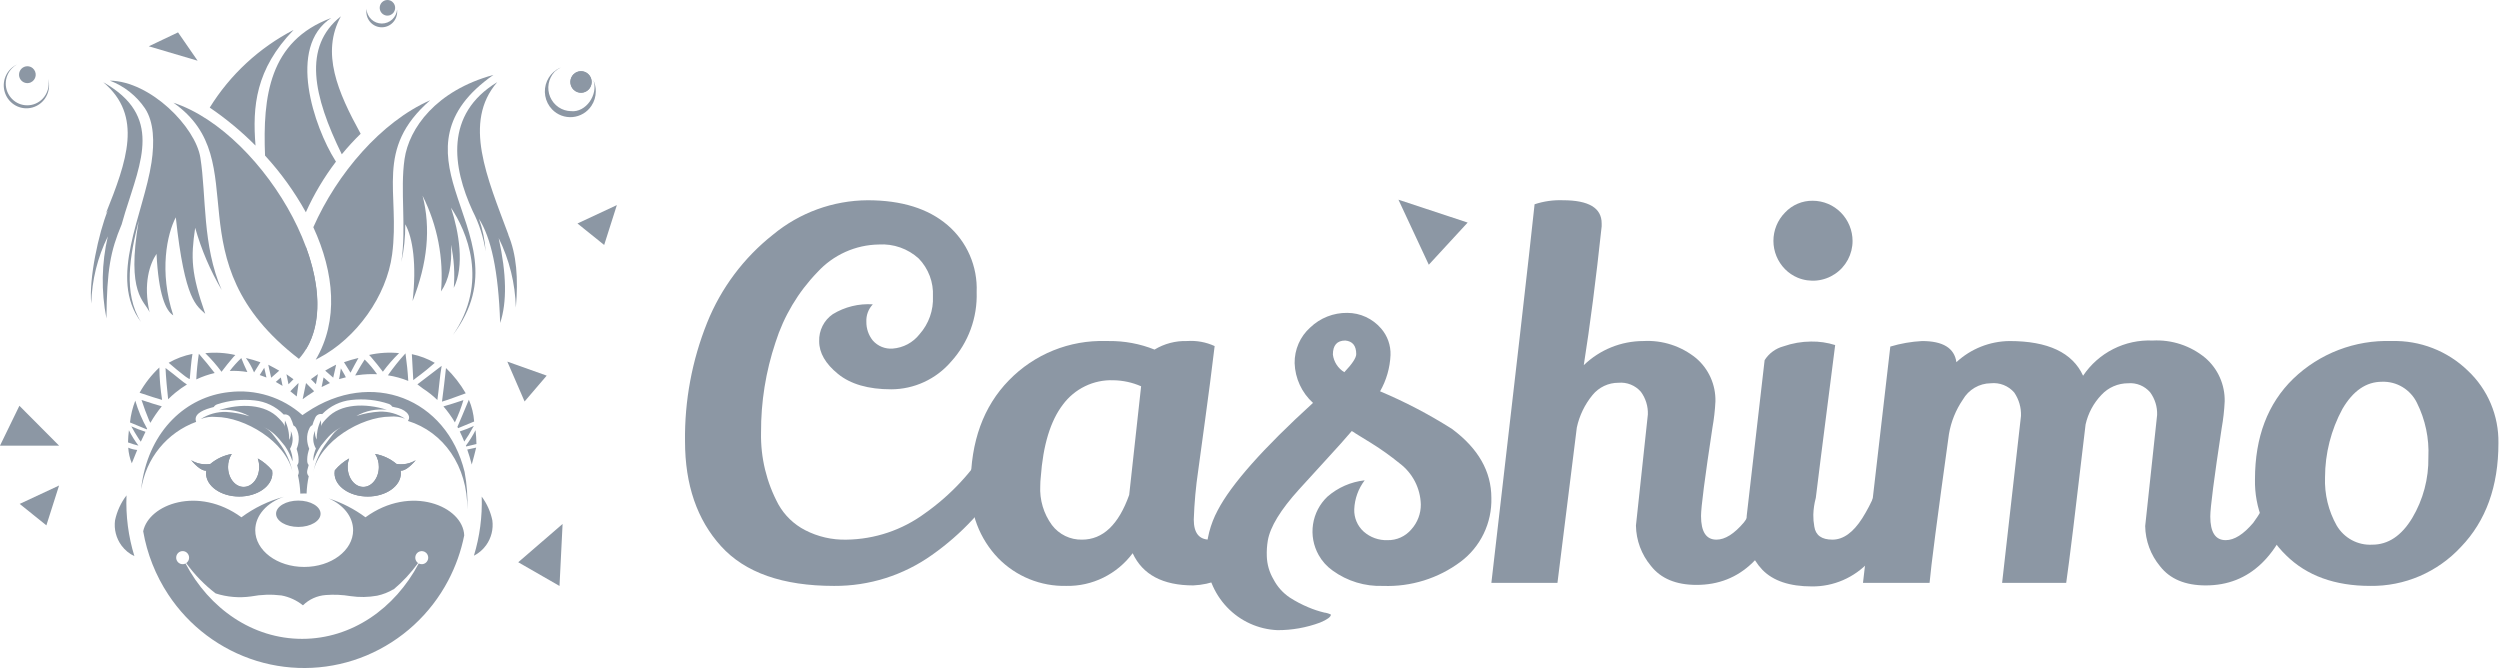 <svg width="247" height="66" viewBox="0 0 247 66" fill="none" xmlns="http://www.w3.org/2000/svg">
<path d="M47.593 49.063C48.11 49.76 48.469 50.561 48.644 51.411C48.759 52.276 48.54 53.153 48.032 53.863C47.718 54.302 47.303 54.659 46.822 54.904C47.398 53.013 47.659 51.039 47.593 49.063Z" fill="#8C97A4"/>
<path d="M12.499 48.943C11.943 49.671 11.556 50.514 11.366 51.411C11.249 52.292 11.478 53.184 12.005 53.9C12.337 54.349 12.774 54.71 13.279 54.948C12.681 53.005 12.417 50.974 12.499 48.943Z" fill="#8C97A4"/>
<path fill-rule="evenodd" clip-rule="evenodd" d="M30.284 40.742C36.71 36.419 44.125 39.363 45.902 46.619C46.131 47.844 46.221 49.091 46.171 50.336C46.21 46.044 43.816 42.67 40.301 41.588C40.723 41.013 39.947 40.37 39.011 40.241C38.923 40.217 38.834 40.194 38.746 40.175C38.67 40.047 38.55 39.95 38.408 39.905L38.409 39.904C37.215 39.505 35.949 39.374 34.699 39.518C33.624 39.632 32.622 40.114 31.864 40.884L31.836 40.914C31.697 40.883 31.551 40.902 31.425 40.968C31.298 41.035 31.198 41.144 31.143 41.276C31.029 41.509 30.936 41.751 30.866 42.001C30.74 42.062 30.639 42.165 30.58 42.291C30.403 42.639 30.321 43.027 30.342 43.416C30.359 43.732 30.429 44.043 30.55 44.335C30.525 44.407 30.502 44.484 30.481 44.567L30.474 44.596C30.371 44.938 30.332 45.296 30.36 45.652C30.378 45.761 30.425 45.863 30.496 45.947C30.451 46.102 30.41 46.258 30.373 46.417C30.367 46.444 30.361 46.472 30.355 46.499L30.354 46.501C30.333 46.598 30.335 46.699 30.361 46.795C30.387 46.891 30.436 46.979 30.503 47.052C30.383 47.614 30.312 48.185 30.291 48.76C30.212 48.757 30.133 48.755 30.054 48.755C29.925 48.755 29.797 48.759 29.671 48.767C29.65 48.158 29.572 47.552 29.438 46.958C29.511 46.826 29.535 46.673 29.504 46.526C29.462 46.337 29.414 46.15 29.36 45.966C29.429 45.884 29.474 45.786 29.493 45.681C29.523 45.315 29.483 44.947 29.376 44.595C29.353 44.503 29.329 44.424 29.306 44.356C29.427 44.065 29.498 43.755 29.514 43.44C29.537 43.045 29.451 42.652 29.267 42.303C29.207 42.187 29.111 42.095 28.993 42.04C28.923 41.785 28.828 41.537 28.711 41.299C28.666 41.197 28.594 41.109 28.502 41.046C28.411 40.983 28.304 40.947 28.193 40.942C28.139 40.94 28.084 40.944 28.031 40.956L27.999 40.923C27.243 40.155 26.243 39.674 25.172 39.562L25.17 39.562C23.918 39.418 22.651 39.55 21.456 39.949C21.314 39.995 21.194 40.09 21.117 40.217C21.029 40.237 20.941 40.259 20.852 40.284C19.761 40.59 19.136 41.026 19.381 41.679L19.382 41.679C17.963 42.199 16.711 43.091 15.756 44.262C14.802 45.433 14.18 46.839 13.957 48.333C13.964 48.242 13.972 48.151 13.981 48.059C13.992 47.949 14.003 47.838 14.017 47.728L14.018 47.73C14.827 42.515 18.386 39.196 22.622 38.741C23.924 38.582 25.244 38.702 26.496 39.094C27.748 39.486 28.902 40.14 29.881 41.014C29.882 41.014 30.233 40.776 30.284 40.742ZM28.057 49.078C26.383 49.649 25.219 50.915 25.219 52.385C25.219 54.39 27.383 56.014 30.054 56.014C32.723 56.014 34.888 54.39 34.888 52.385C34.888 51.042 33.917 49.87 32.473 49.242C33.779 49.662 35.007 50.292 36.11 51.108C40.596 47.831 45.755 50.021 45.865 52.896C45.554 54.454 45.02 55.959 44.278 57.364C42.529 60.687 39.681 63.3 36.219 64.757C32.774 66.203 28.93 66.394 25.357 65.296C21.773 64.19 18.685 61.871 16.623 58.738C15.376 56.847 14.533 54.72 14.147 52.489C14.699 49.824 19.58 47.988 23.852 51.108C25.113 50.174 26.54 49.485 28.057 49.078ZM20.377 46.507C20.365 46.59 20.358 46.673 20.358 46.757C20.358 48.027 21.825 49.057 23.634 49.057C25.444 49.057 26.91 48.027 26.91 46.757C26.91 46.664 26.902 46.571 26.887 46.479C26.491 46 26.009 45.6 25.466 45.298C25.562 45.565 25.61 45.847 25.609 46.131C25.609 47.222 24.92 48.107 24.07 48.107C23.22 48.107 22.531 47.222 22.531 46.131C22.526 45.678 22.653 45.233 22.898 44.851C22.121 44.986 21.393 45.325 20.79 45.834C20.131 45.947 19.454 45.816 18.884 45.467C19.488 46.167 19.986 46.514 20.377 46.507ZM39.587 46.507C39.599 46.59 39.606 46.673 39.606 46.757C39.606 48.028 38.139 49.057 36.33 49.057C34.52 49.057 33.053 48.027 33.053 46.757C33.053 46.662 33.062 46.567 33.078 46.473C33.473 45.996 33.954 45.598 34.495 45.297C34.399 45.565 34.351 45.847 34.352 46.131C34.352 47.222 35.041 48.107 35.891 48.107C36.741 48.107 37.43 47.222 37.43 46.131C37.435 45.678 37.307 45.233 37.063 44.851C37.84 44.986 38.566 45.325 39.169 45.834C39.828 45.947 40.507 45.817 41.078 45.467C40.475 46.166 39.978 46.512 39.587 46.507ZM41.371 55.668C39.017 60.133 34.738 63.119 29.849 63.119C24.962 63.119 20.685 60.135 18.33 55.673C18.317 55.68 18.303 55.686 18.29 55.692C18.153 55.749 18.001 55.757 17.86 55.713C17.718 55.669 17.596 55.578 17.515 55.454C17.432 55.329 17.395 55.18 17.41 55.032C17.424 54.883 17.489 54.744 17.594 54.638C17.705 54.525 17.855 54.457 18.014 54.449C18.172 54.441 18.328 54.493 18.45 54.595C18.528 54.66 18.589 54.742 18.63 54.834C18.67 54.926 18.689 55.027 18.683 55.128C18.678 55.228 18.65 55.327 18.6 55.414C18.55 55.502 18.481 55.577 18.398 55.634C19.214 56.769 20.193 57.779 21.303 58.629C22.435 58.992 23.635 59.093 24.812 58.926C25.802 58.74 26.814 58.708 27.813 58.831C28.588 58.978 29.316 59.313 29.932 59.807C30.54 59.209 31.342 58.848 32.193 58.789C33.007 58.726 33.826 58.763 34.631 58.897C35.506 59.026 36.397 59.011 37.267 58.854C37.837 58.731 38.383 58.516 38.883 58.217L38.868 58.251C39.787 57.482 40.606 56.601 41.305 55.627C41.186 55.544 41.099 55.423 41.057 55.283C41.011 55.13 41.023 54.964 41.091 54.819C41.158 54.674 41.277 54.56 41.424 54.498C41.536 54.451 41.659 54.437 41.778 54.458C41.898 54.479 42.009 54.534 42.098 54.616C42.215 54.725 42.289 54.873 42.305 55.032C42.32 55.192 42.277 55.351 42.182 55.48C42.092 55.604 41.961 55.691 41.812 55.726C41.663 55.76 41.506 55.74 41.371 55.668ZM29.474 49.457C30.689 49.457 31.673 50.04 31.673 50.759C31.673 51.478 30.689 52.061 29.474 52.061C28.26 52.061 27.275 51.478 27.275 50.759C27.275 50.04 28.26 49.457 29.474 49.457Z" fill="#8C97A4"/>
<path fill-rule="evenodd" clip-rule="evenodd" d="M33.762 15.232L33.77 15.244C34.354 14.534 34.976 13.857 35.633 13.215C33.36 9.076 31.697 5.216 33.681 1.611C29.882 4.625 30.956 9.498 33.762 15.232ZM30.218 20.971C29.101 18.951 27.747 17.071 26.186 15.371C25.959 9.537 26.582 4.058 32.725 1.776C28.317 4.655 31.057 12.572 33.115 15.844L33.193 15.97C32.014 17.518 31.016 19.196 30.218 20.971ZM20.722 10.63C22.741 7.372 25.604 4.721 29.008 2.957C25.244 6.851 24.936 10.515 25.245 14.384C23.861 12.991 22.346 11.734 20.722 10.63Z" fill="#8C97A4"/>
<path fill-rule="evenodd" clip-rule="evenodd" d="M30.252 34.468C28.729 31.851 28.903 28.142 30.209 24.356C31.6 28.106 31.846 31.82 30.252 34.468ZM30.957 22.45C33.296 17.147 37.667 12.031 42.501 9.906C36.944 14.743 39.559 19.005 38.741 25.143C38.196 29.275 35.2 33.41 31.549 35.344C31.427 35.408 31.307 35.474 31.189 35.541C33.468 31.695 33.039 26.961 30.957 22.45Z" fill="#8C97A4"/>
<path fill-rule="evenodd" clip-rule="evenodd" d="M39.655 25.876C40.16 22.383 39.522 18.787 39.97 15.708C40.41 12.683 43.068 8.952 48.748 7.402C43.495 11.073 43.767 14.92 44.953 18.739C46.379 23.331 48.785 27.72 44.735 33.118C48.355 27.858 46.068 22.773 44.556 20.516C45.354 22.932 45.904 26.304 44.833 28.44C44.95 27.013 44.857 25.577 44.556 24.177C44.684 26.111 44.356 27.65 43.573 28.794C43.852 25.535 43.222 22.263 41.751 19.342C42.575 22.522 42.246 25.989 40.764 29.744C41.173 26.205 40.792 23.471 40.039 22.158C40.05 23.408 39.921 24.655 39.655 25.876Z" fill="#8C97A4"/>
<path fill-rule="evenodd" clip-rule="evenodd" d="M46.7 20.851C47.339 22.102 47.773 23.447 47.983 24.836C47.909 23.737 47.687 22.653 47.321 21.613C48.506 23.47 49.245 26.715 49.416 31.909C50.099 29.862 50.051 27.066 49.27 23.521C50.325 25.663 50.904 28.008 50.967 30.395C51.216 27.489 51.041 25.144 50.198 23.144L50.255 23.255C48.13 17.526 45.7 12.087 49.126 8.117C43.898 11.285 44.715 16.53 46.7 20.851Z" fill="#8C97A4"/>
<path fill-rule="evenodd" clip-rule="evenodd" d="M29.534 35.457C35.338 28.93 26.24 13.13 17.131 10.149C25.419 15.949 16.786 25.656 29.534 35.457Z" fill="#8C97A4"/>
<path fill-rule="evenodd" clip-rule="evenodd" d="M21.904 28.652C19.978 24.254 20.394 19.379 19.798 15.584C19.324 12.562 14.885 8.032 10.852 7.966C12.262 8.5 13.473 9.455 14.321 10.702C15.212 12.048 15.27 14.042 14.969 16.048C14.201 21.177 10.654 27.474 13.932 31.809C12.139 28.965 12.843 25.228 13.708 21.805C12.453 29.076 14.294 29.702 14.777 30.852C14.128 28.023 14.803 26.058 15.465 25.081C15.663 29.085 16.366 30.7 17.119 31.158C15.689 26.816 16.518 23.084 17.369 21.472C18.26 29.81 19.447 30.192 20.279 31.003C18.877 26.977 18.845 25.498 19.283 22.505C19.891 24.658 20.771 26.723 21.904 28.652Z" fill="#8C97A4"/>
<path fill-rule="evenodd" clip-rule="evenodd" d="M8.803 31.35L8.792 31.401L8.803 31.348V31.35ZM10.446 21.119C12.523 15.934 14.161 11.45 10.201 8.123C16.093 11.442 13.937 15.917 12.367 20.982C12.234 21.413 12.104 21.849 11.985 22.288L12.004 22.206C10.916 24.816 10.563 26.607 10.516 31.458C9.985 28.776 10.033 26.012 10.656 23.35C9.637 25.421 9.077 27.687 9.016 29.994C8.767 27.58 9.742 23.022 10.656 20.778C10.586 20.889 10.515 21.003 10.446 21.119Z" fill="#8C97A4"/>
<path fill-rule="evenodd" clip-rule="evenodd" d="M16.664 35.843C17.394 35.424 18.188 35.128 19.014 34.967C18.893 35.634 18.806 36.844 18.747 37.444C18.716 37.432 18.685 37.422 18.653 37.416C18.457 37.302 18.271 37.172 18.098 37.026C17.732 36.746 17.254 36.352 16.664 35.843ZM46.609 45.897C46.827 45.166 46.906 44.742 47.045 44.224C46.707 44.291 46.461 44.355 46.164 44.415C46.331 44.894 46.479 45.388 46.609 45.897ZM47.073 43.869C47.066 43.412 47.035 42.955 46.982 42.501C46.71 43.04 46.391 43.554 46.028 44.035L46.056 44.111C46.462 44.025 46.871 43.913 47.073 43.869ZM46.824 42.077C46.37 42.29 45.902 42.474 45.424 42.628C45.583 42.951 45.731 43.285 45.869 43.628C46.186 43.181 46.472 42.712 46.727 42.227C46.752 42.172 46.785 42.122 46.824 42.077ZM45.26 42.302L46.846 41.646C46.793 40.904 46.617 40.177 46.324 39.493C45.76 40.827 45.4 41.73 45.192 42.173L45.221 42.228L45.26 42.302ZM45.786 39.53C44.974 39.803 44.315 40.01 43.811 40.151C44.235 40.643 44.614 41.172 44.943 41.731C45.282 41.021 45.564 40.285 45.786 39.53ZM46.015 38.858C45.484 37.939 44.828 37.099 44.064 36.362C43.887 38.073 43.887 37.856 43.668 39.681C44.374 39.481 45.288 39.106 46.015 38.858ZM43.636 36.143C42.391 37.096 42.028 37.382 41.239 37.974C41.427 38.108 41.612 38.248 41.792 38.392C42.302 38.72 42.777 39.098 43.212 39.52C43.374 38.415 43.446 37.185 43.636 36.143ZM42.956 35.85C42.252 35.445 41.487 35.155 40.691 34.99C40.721 35.625 40.795 36.852 40.833 37.557C41.208 37.236 41.691 36.966 42.956 35.85ZM40.062 34.912C40.203 35.969 40.281 36.681 40.336 37.635C39.69 37.374 39.016 37.188 38.327 37.08C38.856 36.319 39.435 35.595 40.062 34.912ZM39.431 34.889C38.439 34.79 37.437 34.851 36.464 35.07C36.585 35.186 36.697 35.31 36.8 35.442C37.08 35.764 37.425 36.193 37.809 36.701L37.809 36.701L37.827 36.727C38.312 36.073 38.848 35.458 39.431 34.889ZM35.089 37.094C35.182 37.081 35.275 37.071 35.368 37.061C35.993 36.972 36.626 36.943 37.257 36.972C36.892 36.452 36.481 35.966 36.029 35.52C35.798 35.873 35.477 36.398 35.338 36.659L35.337 36.661L35.338 36.662C35.271 36.787 35.181 36.937 35.089 37.094ZM35.418 35.366C35.22 35.737 34.895 36.285 34.632 36.822C34.569 36.718 34.37 36.389 33.986 35.786C34.456 35.62 34.933 35.479 35.418 35.366ZM33.676 36.393C33.963 36.85 34.17 37.277 34.17 37.277C33.879 37.349 33.664 37.407 33.498 37.459C33.586 37.097 33.625 36.632 33.676 36.393ZM32.921 37.314C33.094 36.609 33.207 36.03 33.207 36.03C32.764 36.253 32.395 36.464 32.127 36.617L32.921 37.314ZM31.968 37.288L32.601 37.843L31.774 38.241L31.968 37.288ZM31.212 37.961L31.414 36.966L30.718 37.461L31.212 37.961ZM19.646 34.95C19.519 35.791 19.434 36.638 19.392 37.487C19.974 37.211 20.583 36.999 21.21 36.854C20.775 36.281 20.151 35.515 19.646 34.95ZM20.283 34.895C21.276 34.791 22.278 34.852 23.251 35.076C23.13 35.193 23.018 35.317 22.915 35.448C22.636 35.771 22.29 36.2 21.906 36.707L21.907 36.708L21.893 36.726L21.883 36.727C21.399 36.075 20.864 35.462 20.283 34.895ZM22.699 36.65C23.044 36.196 23.426 35.77 23.841 35.377C23.979 35.76 24.223 36.294 24.439 36.756C23.864 36.659 23.281 36.624 22.699 36.65ZM16.354 36.356C17.567 37.27 18.068 37.754 18.47 37.986C18.076 38.228 17.698 38.496 17.339 38.789C17.085 38.996 16.843 39.216 16.612 39.448C16.518 38.618 16.388 37.205 16.354 36.356ZM13.791 38.803C14.312 37.877 14.97 37.036 15.744 36.308C15.757 37.381 15.848 38.452 16.015 39.512C15.755 39.438 15.468 39.352 15.152 39.251C14.73 39.117 14.276 38.968 13.791 38.803ZM24.297 35.371C24.621 35.812 24.891 36.29 25.101 36.795C25.181 36.664 25.378 36.342 25.728 35.791C25.259 35.625 24.781 35.485 24.297 35.371ZM13.982 39.515C14.809 39.792 15.476 40.002 15.984 40.143C15.565 40.656 15.189 41.202 14.858 41.776C14.77 41.624 14.696 41.465 14.637 41.299C14.449 40.859 14.23 40.265 13.982 39.515ZM14.5 42.422L12.843 41.737C12.921 41 13.097 40.276 13.365 39.585C13.648 40.55 14.04 41.481 14.535 42.357L14.5 42.422ZM12.975 42.122C13.431 42.331 13.899 42.511 14.377 42.661C14.215 42.981 14.06 43.306 13.911 43.639C13.801 43.497 13.699 43.349 13.607 43.195C13.432 42.924 13.222 42.575 12.993 42.157C12.987 42.145 12.981 42.133 12.975 42.122ZM26.108 36.335C25.905 36.656 25.75 36.907 25.66 37.054C25.881 37.126 26.104 37.207 26.326 37.298C26.23 36.904 26.155 36.559 26.108 36.335ZM12.647 43.711C12.658 43.309 12.688 42.907 12.735 42.508C13.004 43.042 13.32 43.551 13.68 44.029C13.33 43.941 12.985 43.835 12.647 43.711ZM13.022 45.775C12.822 45.282 12.703 44.761 12.67 44.23C12.952 44.352 13.251 44.428 13.556 44.456C13.375 44.889 13.198 45.33 13.022 45.775ZM26.793 37.32C26.62 36.615 26.507 36.036 26.507 36.036C26.95 36.259 27.319 36.47 27.587 36.623L26.793 37.32ZM27.747 37.296L27.247 37.734C27.471 37.854 27.693 37.984 27.916 38.125L27.747 37.296ZM28.503 37.968L28.301 36.973L28.997 37.468L28.503 37.968ZM29.492 37.918L29.478 37.85L28.681 38.657C28.894 38.818 29.106 38.989 29.317 39.17L29.492 37.918ZM29.901 39.441L30.236 37.843C30.768 38.382 31.034 38.651 31.034 38.651L30.906 38.754C30.572 38.963 30.237 39.192 29.901 39.441Z" fill="#8C97A4"/>
<path fill-rule="evenodd" clip-rule="evenodd" d="M55.41 6.667C55.27 6.724 55.135 6.793 55.008 6.874C54.583 7.146 54.248 7.538 54.047 8C53.844 8.464 53.783 8.978 53.871 9.476C53.959 9.975 54.192 10.436 54.541 10.802C54.8 11.074 55.118 11.284 55.469 11.416C55.821 11.548 56.198 11.599 56.572 11.566C56.946 11.532 57.307 11.415 57.63 11.222C57.952 11.03 58.227 10.767 58.434 10.453C58.715 10.032 58.864 9.537 58.864 9.03C58.87 8.651 58.79 8.276 58.632 7.931C59.121 9.368 57.875 11.124 56.437 10.982C55.993 10.978 55.559 10.844 55.191 10.595C54.821 10.346 54.531 9.993 54.357 9.582C54.182 9.169 54.13 8.714 54.208 8.272C54.285 7.831 54.488 7.421 54.792 7.092C54.975 6.919 55.184 6.776 55.41 6.667ZM57.404 7.034C57.666 7.034 57.917 7.133 58.11 7.31C58.304 7.488 58.425 7.732 58.451 7.995C58.476 8.257 58.404 8.52 58.249 8.732C58.095 8.944 57.867 9.09 57.61 9.142C57.354 9.194 57.087 9.147 56.863 9.011C56.639 8.875 56.473 8.659 56.398 8.407C56.322 8.154 56.342 7.882 56.453 7.643C56.564 7.405 56.76 7.217 57.002 7.115C57.129 7.061 57.266 7.034 57.404 7.034Z" fill="#8C97A4"/>
<path fill-rule="evenodd" clip-rule="evenodd" d="M36.225 0.771C36.203 0.881 36.193 0.993 36.195 1.105C36.188 1.311 36.223 1.517 36.296 1.709C36.37 1.902 36.481 2.078 36.623 2.228C36.765 2.376 36.935 2.494 37.124 2.575C37.312 2.655 37.514 2.697 37.718 2.697C37.923 2.697 38.125 2.655 38.313 2.575C38.501 2.494 38.671 2.376 38.813 2.228C38.956 2.078 39.067 1.902 39.141 1.709C39.214 1.517 39.249 1.311 39.242 1.105C39.243 1.05 39.241 0.994 39.236 0.939C39.2 1.311 39.03 1.658 38.758 1.914C38.478 2.178 38.108 2.325 37.724 2.325C37.339 2.325 36.969 2.178 36.69 1.914C36.408 1.649 36.236 1.287 36.208 0.901C36.212 0.857 36.218 0.814 36.225 0.771ZM38.278 0C38.455 0 38.626 0.062 38.762 0.175C38.864 0.26 38.943 0.37 38.991 0.494C39.038 0.618 39.053 0.753 39.034 0.884C39.014 1.016 38.962 1.14 38.881 1.245C38.799 1.35 38.693 1.433 38.57 1.485C38.407 1.554 38.226 1.563 38.057 1.511C37.888 1.458 37.742 1.349 37.644 1.201C37.546 1.052 37.502 0.874 37.519 0.697C37.537 0.519 37.614 0.353 37.739 0.226C37.81 0.155 37.894 0.098 37.986 0.059C38.079 0.02 38.178 0 38.278 0Z" fill="#8C97A4"/>
<path fill-rule="evenodd" clip-rule="evenodd" d="M1.683 6.369C1.526 6.442 1.378 6.532 1.241 6.639C0.829 6.962 0.541 7.418 0.427 7.93C0.311 8.443 0.375 8.98 0.609 9.451C0.84 9.919 1.228 10.293 1.705 10.507C2.179 10.72 2.714 10.758 3.214 10.617C3.716 10.474 4.153 10.16 4.448 9.73C4.64 9.45 4.767 9.132 4.821 8.798C4.875 8.463 4.854 8.121 4.76 7.796C4.837 8.148 4.825 8.513 4.725 8.859C4.625 9.204 4.441 9.52 4.189 9.777C3.993 9.976 3.76 10.134 3.502 10.242C3.245 10.35 2.969 10.405 2.689 10.405C2.41 10.405 2.134 10.35 1.876 10.242C1.619 10.134 1.386 9.976 1.19 9.777C0.792 9.372 0.569 8.827 0.569 8.259C0.569 7.691 0.792 7.146 1.19 6.741C1.335 6.594 1.502 6.468 1.683 6.369ZM2.705 6.545C2.896 6.545 3.081 6.612 3.228 6.734C3.338 6.826 3.423 6.945 3.474 7.079C3.526 7.213 3.542 7.358 3.521 7.5C3.5 7.642 3.443 7.777 3.356 7.891C3.268 8.004 3.152 8.094 3.02 8.15C2.844 8.224 2.648 8.234 2.466 8.178C2.282 8.121 2.125 8.003 2.019 7.843C1.913 7.682 1.866 7.49 1.884 7.298C1.903 7.106 1.987 6.927 2.122 6.789C2.198 6.712 2.289 6.65 2.389 6.608C2.489 6.566 2.596 6.545 2.705 6.545Z" fill="#8C97A4"/>
<path fill-rule="evenodd" clip-rule="evenodd" d="M39.587 46.507C39.599 46.59 39.606 46.673 39.605 46.757C39.605 48.028 38.139 49.058 36.329 49.058C34.52 49.058 33.053 48.028 33.053 46.757C33.053 46.662 33.062 46.567 33.078 46.473C33.473 45.997 33.954 45.598 34.495 45.297C34.399 45.565 34.351 45.847 34.352 46.132C34.352 47.222 35.041 48.107 35.891 48.107C36.741 48.107 37.43 47.223 37.43 46.132C37.435 45.678 37.307 45.233 37.063 44.851C37.839 44.986 38.566 45.325 39.169 45.834C39.828 45.947 40.507 45.817 41.077 45.467C40.474 46.166 39.977 46.512 39.587 46.507Z" fill="#8C97A4"/>
<path fill-rule="evenodd" clip-rule="evenodd" d="M20.377 46.507C20.365 46.59 20.358 46.673 20.358 46.757C20.358 48.027 21.825 49.057 23.634 49.057C25.444 49.057 26.91 48.027 26.91 46.757C26.91 46.664 26.902 46.571 26.887 46.479C26.491 46 26.009 45.599 25.466 45.298C25.562 45.565 25.61 45.847 25.609 46.131C25.609 47.222 24.92 48.107 24.07 48.107C23.22 48.107 22.531 47.222 22.531 46.131C22.526 45.678 22.653 45.233 22.898 44.851C22.121 44.986 21.393 45.325 20.79 45.834C20.131 45.947 19.454 45.816 18.884 45.467C19.488 46.167 19.986 46.514 20.377 46.507Z" fill="#8C97A4"/>
<path d="M34.793 41.545C34.688 41.445 34.622 41.312 34.605 41.168C34.589 41.025 34.623 40.88 34.703 40.759C33.96 40.858 33.272 41.2 32.743 41.73L32.668 41.807C32.554 41.924 32.348 42.07 32.35 42.101L32.103 42.117C32.053 42.258 32.013 42.402 31.982 42.548C31.963 42.635 31.948 42.724 31.935 42.813C32.407 42.28 32.984 41.85 33.63 41.55L33.672 41.528L33.922 42.031C34.206 41.855 34.497 41.692 34.793 41.545Z" fill="#8C97A4"/>
<path d="M38.532 41.163C39.039 41.11 39.551 41.181 40.024 41.369C39.282 40.886 38.411 40.641 37.526 40.667C36.738 40.712 35.96 40.857 35.209 41.098C36.125 40.58 37.182 40.367 38.227 40.49C36.098 39.809 33.653 39.868 32.305 41.307C32.154 41.469 31.727 41.865 31.745 42.14C31.732 41.932 31.718 41.723 31.704 41.514C31.414 42.111 31.273 42.769 31.294 43.433C31.146 43.166 31.088 42.857 31.131 42.555C30.999 42.833 30.937 43.139 30.951 43.447C30.965 43.754 31.055 44.053 31.212 44.318C31.152 44.448 31.104 44.583 31.069 44.721C30.982 44.989 30.946 45.27 30.96 45.551C31.14 45.014 31.394 44.504 31.712 44.035C32.522 43.037 32.81 42.658 33.947 42.077C33.048 42.536 32.955 42.849 32.326 43.649C31.648 44.528 31.177 45.548 30.947 46.634C31.631 43.565 35.695 41.18 38.532 41.163Z" fill="#8C97A4"/>
<path d="M21.329 41.194C20.822 41.142 20.311 41.213 19.837 41.401C20.579 40.918 21.451 40.673 22.336 40.699C23.123 40.744 23.902 40.888 24.653 41.13C23.737 40.611 22.679 40.399 21.634 40.522C23.764 39.841 26.209 39.9 27.557 41.339C27.708 41.5 28.134 41.897 28.116 42.172C28.13 41.963 28.143 41.754 28.157 41.545C28.447 42.142 28.588 42.801 28.567 43.464C28.716 43.197 28.773 42.889 28.73 42.587C28.863 42.864 28.924 43.171 28.91 43.478C28.896 43.786 28.807 44.085 28.65 44.35C28.709 44.48 28.757 44.615 28.793 44.753C28.879 45.021 28.916 45.302 28.901 45.583C28.721 45.045 28.468 44.535 28.149 44.067C27.34 43.069 27.052 42.69 25.915 42.108C26.814 42.568 26.907 42.881 27.535 43.681C28.213 44.559 28.684 45.58 28.914 46.666C28.23 43.597 24.166 41.212 21.329 41.194Z" fill="#8C97A4"/>
<path d="M17.59 3.199L14.7 4.574L19.524 5.999L17.59 3.199Z" fill="#8C97A4"/>
<path d="M57.055 22.081L59.692 24.202L60.946 20.263L57.055 22.081Z" fill="#8C97A4"/>
<path d="M51.829 39.665L54.014 37.112L50.123 35.726L51.829 39.665Z" fill="#8C97A4"/>
<path d="M1.945 49.785L4.582 51.906L5.837 47.967L1.945 49.785Z" fill="#8C97A4"/>
<path d="M0 44.029L1.916 40.09L5.837 44.029H0Z" fill="#8C97A4"/>
<path d="M51.202 55.55L55.279 57.892L55.584 51.767L51.202 55.55Z" fill="#8C97A4"/>
<path fill-rule="evenodd" clip-rule="evenodd" d="M57.404 7.034C57.666 7.034 57.918 7.132 58.11 7.31C58.304 7.488 58.425 7.732 58.451 7.995C58.476 8.257 58.404 8.52 58.249 8.732C58.095 8.944 57.867 9.09 57.611 9.142C57.354 9.194 57.087 9.147 56.864 9.011C56.639 8.875 56.473 8.659 56.398 8.407C56.322 8.154 56.342 7.882 56.454 7.643C56.564 7.405 56.76 7.217 57.002 7.115C57.129 7.061 57.266 7.034 57.404 7.034Z" fill="#8C97A4"/>
<path d="M141.165 26.156L145.004 21.99L138.166 19.73L141.165 26.156Z" fill="#8C97A4"/>
<path d="M82.406 57.888C77.334 57.888 73.611 56.58 71.239 53.964C68.866 51.348 67.68 47.895 67.68 43.605C67.628 39.592 68.371 35.607 69.865 31.881C71.237 28.466 73.479 25.469 76.368 23.188C79 21.009 82.303 19.807 85.72 19.785C89.074 19.785 91.708 20.605 93.623 22.244C94.569 23.054 95.319 24.069 95.814 25.211C96.312 26.358 96.545 27.602 96.494 28.851C96.58 31.386 95.673 33.855 93.966 35.732C93.232 36.586 92.323 37.273 91.301 37.745C90.282 38.216 89.174 38.461 88.051 38.464C85.793 38.464 84.043 37.959 82.799 36.949C81.555 35.939 80.933 34.862 80.934 33.72C80.916 33.194 81.03 32.672 81.266 32.202C81.501 31.734 81.851 31.333 82.284 31.037C83.47 30.315 84.85 29.977 86.235 30.068C86.019 30.296 85.851 30.565 85.741 30.86C85.631 31.154 85.582 31.468 85.597 31.782C85.585 32.459 85.81 33.118 86.235 33.645C86.479 33.921 86.784 34.137 87.125 34.275C87.465 34.413 87.833 34.469 88.199 34.44C88.715 34.401 89.217 34.254 89.673 34.011C90.129 33.767 90.53 33.431 90.849 33.024C91.764 31.995 92.24 30.649 92.174 29.273C92.208 28.59 92.101 27.907 91.86 27.266C91.62 26.625 91.251 26.04 90.776 25.547C90.244 25.062 89.62 24.689 88.941 24.45C88.262 24.211 87.542 24.111 86.824 24.157C85.683 24.174 84.557 24.425 83.516 24.894C82.472 25.365 81.535 26.044 80.762 26.889C78.859 28.855 77.439 31.236 76.614 33.844C75.657 36.71 75.176 39.714 75.191 42.736C75.14 45.213 75.731 47.66 76.909 49.84C77.519 50.922 78.432 51.802 79.535 52.374C80.8 53.028 82.21 53.353 83.633 53.318C86.428 53.281 89.141 52.369 91.389 50.71C93.924 48.921 96.062 46.63 97.672 43.978L99.341 47.009C97.495 50.097 95.02 52.763 92.077 54.833C89.254 56.841 85.871 57.91 82.406 57.888Z" fill="#8C97A4"/>
<path d="M117.896 57.838C114.885 57.838 112.889 56.778 111.908 54.658C111.148 55.68 110.156 56.506 109.014 57.069C107.877 57.63 106.622 57.911 105.354 57.887C104.106 57.916 102.865 57.689 101.708 57.219C100.552 56.749 99.504 56.047 98.629 55.155C97.71 54.202 96.994 53.072 96.526 51.834C96.058 50.595 95.846 49.274 95.905 47.952C95.905 43.613 97.165 40.152 99.685 37.569C100.924 36.294 102.415 35.291 104.063 34.623C105.711 33.956 107.48 33.64 109.257 33.694H109.551C111.097 33.677 112.632 33.964 114.067 34.538C115.035 33.953 116.152 33.659 117.283 33.694C118.218 33.629 119.155 33.799 120.007 34.191C119.712 36.642 119.401 39.051 119.074 41.419C118.747 43.787 118.518 45.468 118.387 46.462C118.147 48.075 117.999 49.7 117.945 51.33C117.945 52.655 118.469 53.317 119.516 53.317C120.333 53.317 121.201 52.762 122.117 51.653C123.254 50.08 124.071 48.299 124.523 46.412C125.414 47.188 126.09 48.18 126.486 49.293C125.536 52.44 124.26 54.65 122.657 55.925C121.337 57.09 119.656 57.765 117.896 57.838ZM109.993 37.569C109.031 37.534 108.076 37.736 107.21 38.155C106.34 38.576 105.586 39.202 105.011 39.978C103.784 41.585 103.055 43.978 102.826 47.157C102.794 47.437 102.778 47.719 102.777 48.001C102.704 49.387 103.111 50.756 103.931 51.876C104.278 52.334 104.729 52.704 105.246 52.955C105.761 53.205 106.328 53.329 106.901 53.317C108.962 53.317 110.517 51.843 111.564 48.896L112.742 38.165C111.875 37.785 110.94 37.582 109.993 37.569Z" fill="#8C97A4"/>
<path d="M143.47 42.388C146.055 44.309 147.347 46.578 147.347 49.194C147.38 50.415 147.121 51.626 146.59 52.726C146.062 53.822 145.278 54.775 144.304 55.503C142.099 57.15 139.397 57.991 136.646 57.888C134.863 57.954 133.109 57.421 131.665 56.372C131.095 55.969 130.623 55.444 130.282 54.835C129.765 53.914 129.57 52.848 129.727 51.804C129.884 50.76 130.384 49.797 131.149 49.07C132.183 48.169 133.467 47.606 134.831 47.455C134.203 48.279 133.843 49.276 133.8 50.312C133.785 50.727 133.861 51.14 134.022 51.522C134.182 51.904 134.425 52.245 134.732 52.522C135.38 53.096 136.224 53.398 137.089 53.367C137.535 53.377 137.979 53.286 138.385 53.102C138.794 52.916 139.156 52.642 139.445 52.299C140.052 51.625 140.385 50.747 140.377 49.84C140.356 49.045 140.156 48.266 139.79 47.56C139.424 46.855 138.904 46.242 138.267 45.766C137.393 45.055 136.475 44.399 135.518 43.803C134.536 43.191 134.013 42.868 133.947 42.835C133.824 42.741 133.692 42.658 133.554 42.587C132.965 43.282 132.115 44.234 131.002 45.443C129.889 46.653 129.005 47.621 128.351 48.349C126.518 50.37 125.487 52.059 125.258 53.417C125.175 53.917 125.142 54.425 125.16 54.932C125.18 55.746 125.408 56.541 125.823 57.242C126.197 57.962 126.746 58.577 127.419 59.031C128.002 59.408 128.618 59.732 129.259 59.999C129.768 60.216 130.293 60.39 130.83 60.52C131.061 60.547 131.285 60.614 131.493 60.719C131.493 60.951 131.132 61.216 130.412 61.514C129.069 62.011 127.648 62.264 126.216 62.259C124.321 62.178 122.532 61.364 121.226 59.988C119.912 58.603 119.177 56.767 119.172 54.858C119.185 53.314 119.573 51.797 120.301 50.436C121.642 47.853 124.784 44.309 129.725 39.805C129.175 39.307 128.731 38.704 128.42 38.031C128.107 37.355 127.934 36.624 127.909 35.88C127.9 35.214 128.033 34.554 128.3 33.945C128.566 33.337 128.96 32.794 129.455 32.353C130.438 31.411 131.752 30.894 133.113 30.913C133.746 30.913 134.371 31.051 134.946 31.317C135.523 31.583 136.036 31.971 136.451 32.452C137.084 33.18 137.417 34.121 137.383 35.085C137.329 36.343 136.975 37.569 136.352 38.662C138.825 39.702 141.206 40.948 143.47 42.388ZM132.818 36.774C133.603 35.947 133.996 35.351 133.996 34.986C133.996 34.158 133.636 33.711 132.916 33.645C132.098 33.645 131.689 34.108 131.689 35.035C131.735 35.391 131.86 35.732 132.056 36.033C132.251 36.334 132.512 36.587 132.818 36.774Z" fill="#8C97A4"/>
<path d="M161.631 51.926L162.809 40.947C162.838 40.146 162.596 39.358 162.122 38.712C161.85 38.398 161.508 38.153 161.123 37.997C160.74 37.842 160.325 37.78 159.913 37.817C159.421 37.813 158.934 37.92 158.488 38.131C158.042 38.342 157.648 38.651 157.336 39.035C156.574 39.965 156.044 41.063 155.79 42.239C155.561 44.127 155.217 46.884 154.759 50.51C154.301 54.137 154.006 56.496 153.876 57.59H147.347C149.703 37.288 151.127 24.819 151.617 20.182C152.519 19.884 153.467 19.749 154.416 19.784C156.968 19.784 158.244 20.546 158.244 22.069V22.367C157.688 27.567 157.098 32.138 156.477 36.079C158.058 34.551 160.169 33.696 162.368 33.694C164.252 33.591 166.107 34.193 167.571 35.383C168.187 35.907 168.678 36.561 169.008 37.299C169.34 38.04 169.503 38.845 169.485 39.656C169.442 40.522 169.344 41.385 169.191 42.239C168.438 47.206 168.061 50.121 168.062 50.983C168.062 52.539 168.569 53.318 169.583 53.317C170.434 53.317 171.342 52.746 172.308 51.603C173.468 50.034 174.264 48.227 174.639 46.312C175.487 47.117 176.17 48.079 176.652 49.144C174.95 54.907 171.94 57.788 167.62 57.788C165.59 57.788 164.085 57.159 163.104 55.901C162.174 54.783 161.654 53.38 161.631 51.926Z" fill="#8C97A4"/>
<path d="M176.21 34.216C177.086 33.909 178.007 33.749 178.935 33.744C179.742 33.731 180.546 33.848 181.315 34.092C180.039 44.061 179.401 49.095 179.401 49.194C179.254 49.737 179.172 50.296 179.156 50.859C179.151 51.25 179.183 51.641 179.254 52.026C179.384 52.888 179.982 53.318 181.045 53.317C182.108 53.317 183.09 52.614 183.99 51.206C184.921 49.727 185.609 48.109 186.028 46.412C186.45 46.749 186.814 47.152 187.108 47.605C187.476 48.054 187.774 48.556 187.991 49.095C187.471 51.491 186.318 53.704 184.653 55.504C183.932 56.282 183.057 56.9 182.083 57.321C181.113 57.74 180.065 57.95 179.008 57.938C176.815 57.938 175.187 57.391 174.124 56.298C173.589 55.737 173.173 55.074 172.899 54.349C172.625 53.623 172.499 52.851 172.529 52.076C172.529 51.712 172.545 51.331 172.578 50.933L174.345 35.583C174.773 34.909 175.439 34.421 176.21 34.216ZM176.358 21.002C176.71 20.626 177.137 20.327 177.611 20.126C178.083 19.925 178.593 19.826 179.106 19.834C179.623 19.836 180.134 19.941 180.61 20.141C181.086 20.341 181.517 20.634 181.88 21.002C182.617 21.75 183.031 22.758 183.033 23.808C183.033 24.453 182.874 25.087 182.571 25.655C182.267 26.224 181.829 26.709 181.294 27.067C180.759 27.426 180.144 27.648 179.503 27.713C178.862 27.778 178.215 27.685 177.619 27.441C177.146 27.244 176.717 26.955 176.358 26.59C175.625 25.845 175.214 24.841 175.214 23.796C175.214 22.751 175.625 21.747 176.358 21.002Z" fill="#8C97A4"/>
<path d="M197.808 57.59L199.673 41.096C199.705 40.276 199.472 39.466 199.01 38.786C198.726 38.455 198.365 38.199 197.958 38.038C197.552 37.878 197.113 37.82 196.679 37.867C196.121 37.873 195.575 38.025 195.094 38.307C194.611 38.592 194.21 38.996 193.93 39.482C193.232 40.504 192.763 41.665 192.556 42.885C191.41 51.132 190.772 56.033 190.641 57.59H184.063L186.763 34.241C187.785 33.935 188.84 33.751 189.905 33.695C191.966 33.695 193.095 34.39 193.292 35.781C194.723 34.458 196.595 33.714 198.544 33.695C202.34 33.695 204.762 34.837 205.809 37.122C206.56 36.001 207.586 35.093 208.79 34.484C209.993 33.874 211.333 33.586 212.681 33.645C214.569 33.541 216.427 34.153 217.884 35.359C218.499 35.888 218.99 36.548 219.32 37.289C219.651 38.033 219.815 38.842 219.799 39.656C219.758 40.539 219.66 41.419 219.504 42.289C218.751 47.257 218.375 50.171 218.376 51.032C218.376 52.59 218.883 53.368 219.897 53.367C220.747 53.367 221.655 52.796 222.621 51.653C223.782 50.084 224.578 48.277 224.953 46.362C225.8 47.167 226.484 48.129 226.966 49.194C225.264 54.957 222.253 57.838 217.933 57.839C215.904 57.839 214.399 57.209 213.417 55.95C212.487 54.833 211.968 53.43 211.945 51.976L213.123 40.997C213.152 40.196 212.91 39.408 212.436 38.762C212.168 38.45 211.83 38.206 211.45 38.049C211.07 37.894 210.66 37.832 210.251 37.867C209.759 37.867 209.271 37.968 208.819 38.165C208.367 38.361 207.961 38.649 207.625 39.01C206.844 39.825 206.3 40.839 206.055 41.941C205.073 50.354 204.434 55.57 204.14 57.59L197.808 57.59Z" fill="#8C97A4"/>
<path d="M236.291 33.694C237.679 33.654 239.061 33.893 240.355 34.397C241.65 34.9 242.83 35.658 243.826 36.625C244.799 37.539 245.57 38.646 246.089 39.877C246.609 41.111 246.867 42.44 246.845 43.779C246.845 48.051 245.61 51.471 243.139 54.038C241.996 55.272 240.606 56.254 239.061 56.919C237.52 57.581 235.857 57.911 234.18 57.887C230.679 57.887 227.905 56.877 225.86 54.857C224.86 53.889 224.072 52.723 223.545 51.434C223.017 50.141 222.76 48.752 222.792 47.356C222.792 43.182 224.052 39.87 226.572 37.42C227.86 36.18 229.384 35.212 231.054 34.572C232.723 33.932 234.504 33.634 236.291 33.694ZM235.334 37.718C233.78 37.718 232.479 38.612 231.432 40.401C230.308 42.476 229.718 44.797 229.713 47.157C229.649 48.823 230.049 50.474 230.867 51.926C231.225 52.533 231.742 53.03 232.362 53.365C232.98 53.697 233.677 53.853 234.377 53.814C235.948 53.814 237.265 52.937 238.328 51.181C239.408 49.365 239.961 47.283 239.924 45.17C240.012 43.314 239.623 41.467 238.795 39.805C238.481 39.157 237.985 38.615 237.37 38.243C236.757 37.873 236.049 37.691 235.334 37.718Z" fill="#8C97A4"/>
</svg>
